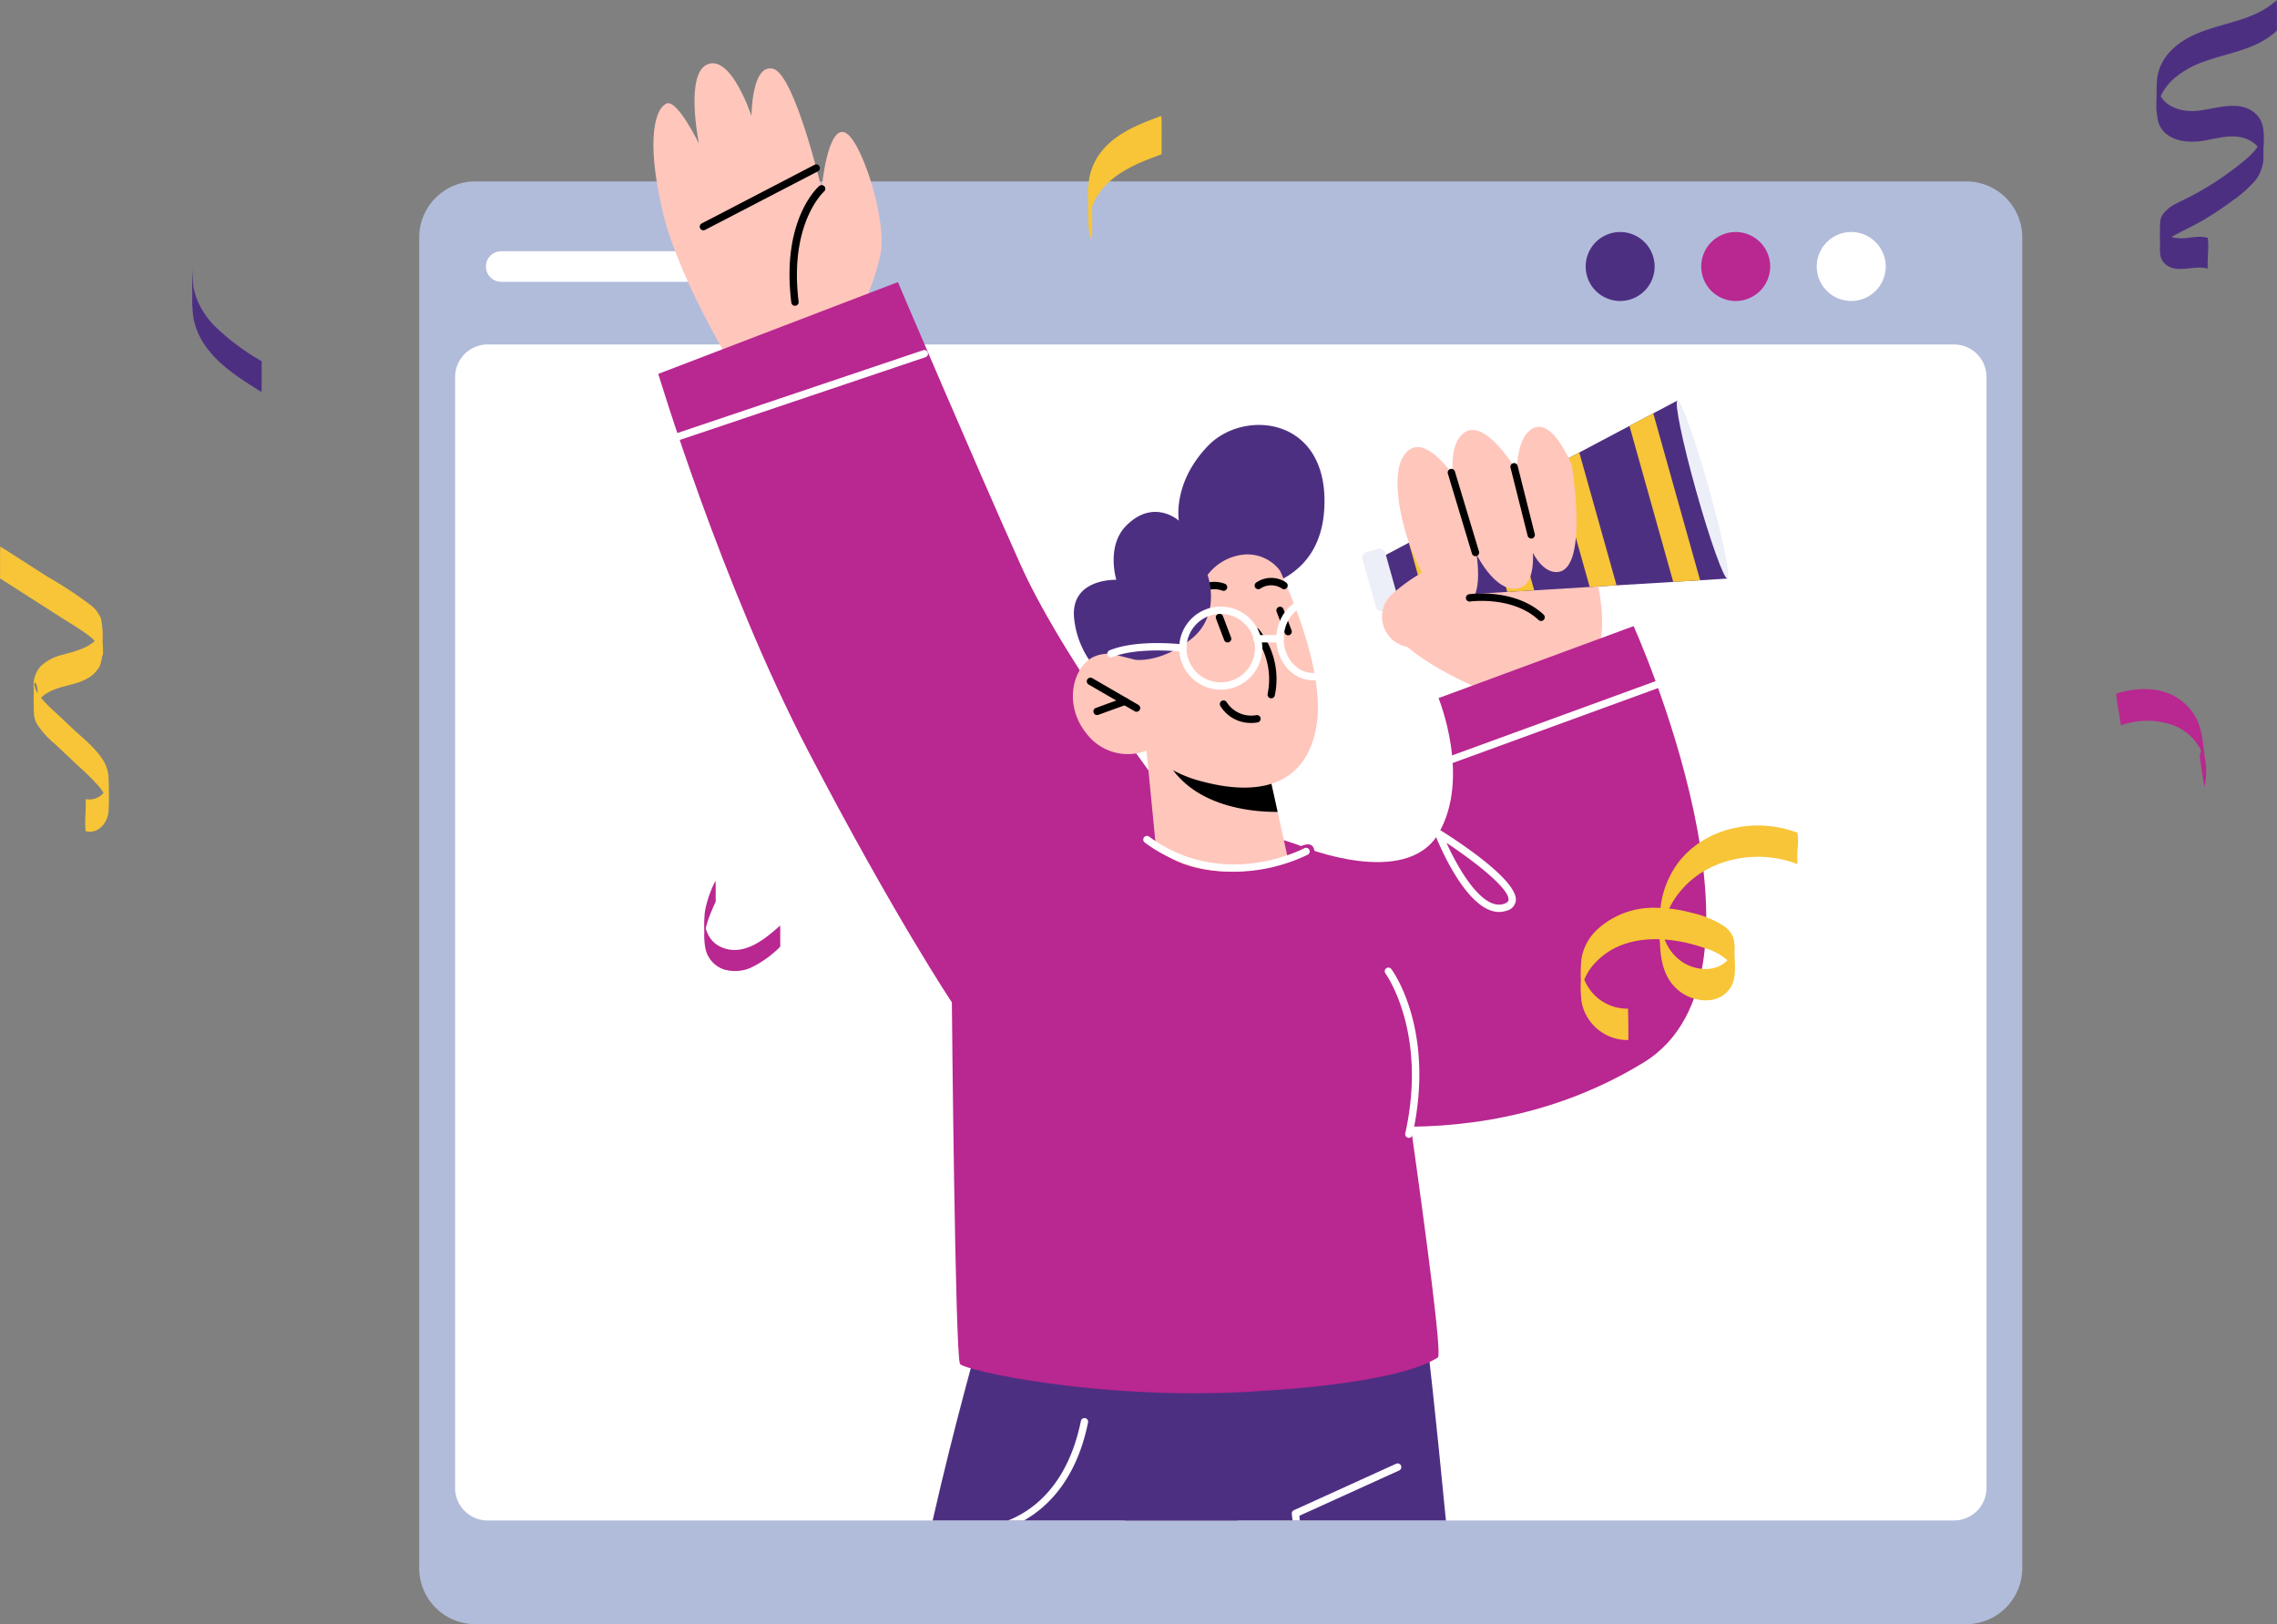 <svg xmlns="http://www.w3.org/2000/svg" width="329.76" height="235.21" viewBox="0 0 329.76 235.21">
  <rect x="0" y="0" width="329.76" height="235.21" fill="#808080" stroke="none"/>
  <g id="Group_3444" data-name="Group 3444" transform="translate(60.709 9.161)">
    <path id="Path_1684" data-name="Path 1684" d="M224.04,219.463H8.12A8.118,8.118,0,0,1,0,211.342V18.644A8.118,8.118,0,0,1,8.12,10.525H224.04a8.12,8.12,0,0,1,8.119,8.119v192.7a8.12,8.12,0,0,1-8.119,8.12" transform="translate(0.001 6.585)" fill="#b1bcda"/>
    <path id="Path_1685" data-name="Path 1685" d="M224.981,29.76v160.9a4.7,4.7,0,0,1-4.71,4.695H7.9A4.7,4.7,0,0,1,3.2,190.663V29.76A4.712,4.712,0,0,1,7.9,25.05H220.272a4.714,4.714,0,0,1,4.71,4.71" transform="translate(2 15.673)" fill="#fff"/>
    <path id="Path_1686" data-name="Path 1686" d="M113.9,20.028a4.993,4.993,0,1,1-4.994-4.994,4.994,4.994,0,0,1,4.994,4.994" transform="translate(65.018 9.407)" fill="#4d2f82"/>
    <path id="Path_1687" data-name="Path 1687" d="M134.487,20.028a4.993,4.993,0,1,1-4.994-4.994,4.994,4.994,0,0,1,4.994,4.994" transform="translate(77.898 9.407)" fill="#fff"/>
    <path id="Path_1688" data-name="Path 1688" d="M124.195,20.028a4.993,4.993,0,1,1-4.994-4.994,4.994,4.994,0,0,1,4.994,4.994" transform="translate(71.458 9.407)" fill="#b92790"/>
    <path id="Path_1689" data-name="Path 1689" d="M37,21.172H8.16a2.214,2.214,0,0,1,0-4.428H37a2.214,2.214,0,0,1,0,4.428" transform="translate(3.72 10.477)" fill="#fff"/>
    <path id="Path_1690" data-name="Path 1690" d="M109.369,139.874H62.85l.354-26.146h43.433s1.211,10.276,2.731,26.146" transform="translate(39.324 71.158)" fill="#4d2f82"/>
    <path id="Path_1691" data-name="Path 1691" d="M89.927,143.686H45.741C48.8,130.133,52.4,117.54,52.4,117.54l36.08-9.905Z" transform="translate(28.619 67.345)" fill="#4d2f82"/>
    <path id="Path_1692" data-name="Path 1692" d="M112.749,38.461s8.683,20.407,2.305,24.686a29.013,29.013,0,0,1-11.822,4.859S83.472,60.85,86.507,54.12c4.747-10.525,26.242-15.659,26.242-15.659" transform="translate(53.928 24.064)" fill="#ffc6bc"/>
    <path id="Path_1693" data-name="Path 1693" d="M34.383,47.328s-9.6-14.935-12.162-25.783-.987-15.114.569-15.72,4.677,5.828,4.677,5.828S25.336,1.391,28.772.125s6.3,7.535,6.3,7.535S35.066.019,38.194.8s7.033,17.379,7.033,17.379.788-8.779,3.214-8.206,6.186,12.541,5.365,17.338S49.754,38.32,49.754,38.32Z" transform="translate(13.054)" fill="#ffc6bc"/>
    <path id="Path_1694" data-name="Path 1694" d="M98.3,98.21S80.587,75.665,73.738,60.367,56,19.494,56,19.494L21.3,32.787S30.511,63.439,43.03,87.443,63.816,123.8,63.816,123.8s.473,51.425,1.182,52.37,19.993,5.235,41.648,4.035,26.377-4.271,27.56-4.979-8.975-68.09-8.975-68.09-9.92-8.7-26.928-8.923" transform="translate(13.326 12.197)" fill="#b92790"/>
    <path id="Path_1695" data-name="Path 1695" d="M33.777,28.332a.531.531,0,0,1-.527-.467c-1.481-11.957,3.815-16.686,4.041-16.881a.531.531,0,0,1,.7.8c-.05.046-5.088,4.6-3.682,15.948a.53.53,0,0,1-.463.592.423.423,0,0,1-.065,0" transform="translate(20.641 6.792)"/>
    <path id="Path_1696" data-name="Path 1696" d="M25.523,18.565a.531.531,0,0,1-.245-1l16.354-8.5a.532.532,0,0,1,.491.943L25.767,18.5a.525.525,0,0,1-.244.06" transform="translate(15.636 5.632)"/>
    <path id="Path_1697" data-name="Path 1697" d="M80.833,82s15.181,6.278,19.9-1.834,0-19.6,0-19.6l28.251-10.425s22.7,50.235,1.418,63.218c-26.526,16.182-55.467,6.283-55.467,6.283Z" transform="translate(46.889 31.37)" fill="#b92790"/>
    <path id="Path_1698" data-name="Path 1698" d="M73.009,65.864S79.621,77.236,91.4,72.157s-33.349,68.62-33.349,68.62l6.031-64.5Z" transform="translate(36.321 41.21)" fill="#b92790"/>
    <path id="Path_1699" data-name="Path 1699" d="M128.9,30.041l7.239,25.79-3.965.244-3.892.239-8.208.494-3.894.239-8.033.488-3.9.226-8.163.5-3.894.239-5.355.325-1.593-5.677,4.742-2.508,3.448-1.822,7.229-3.825,3.445-1.835,7.112-3.763,3.45-1.821,7.265-3.851,3.448-1.821Z" transform="translate(53.336 18.796)" fill="#4d2f82"/>
    <path id="Path_1700" data-name="Path 1700" d="M91.609,41.588l2.65,9.442-3.892.239-2.206-7.859Z" transform="translate(55.161 26.021)" fill="#f7c537"/>
    <path id="Path_1701" data-name="Path 1701" d="M98.173,38.106l4.037,14.382-3.9.224L94.729,39.942Z" transform="translate(59.27 23.843)" fill="#f7c537"/>
    <path id="Path_1702" data-name="Path 1702" d="M104.672,34.671l5.4,19.24-3.892.239-4.957-17.657Z" transform="translate(63.334 21.693)" fill="#f7c537"/>
    <path id="Path_1703" data-name="Path 1703" d="M111.262,31.182l6.787,24.179-3.892.241L107.814,33Z" transform="translate(67.457 19.51)" fill="#f7c537"/>
    <path id="Path_1704" data-name="Path 1704" d="M116.669,42.682c2,7.122,3.212,13.009,2.71,13.15s-2.531-5.518-4.529-12.64-3.212-13.009-2.71-13.15,2.53,5.518,4.529,12.64" transform="translate(70.093 18.795)" fill="#eceff7"/>
    <path id="Path_1705" data-name="Path 1705" d="M88.676,51.8l-1.632.458a.866.866,0,0,1-1.066-.6L84.051,44.8a.863.863,0,0,1,.6-1.066l1.632-.458a.864.864,0,0,1,1.066.6l1.926,6.864a.863.863,0,0,1-.6,1.066" transform="translate(52.568 27.054)" fill="#eceff7"/>
    <path id="Path_1706" data-name="Path 1706" d="M96.066,39.489s-5.238-8.606-8.127-3.881,2.7,22.087,8.416,21.574-.289-17.694-.289-17.694" transform="translate(54.53 21.393)" fill="#ffc6bc"/>
    <path id="Path_1707" data-name="Path 1707" d="M100.961,37.964s-5.238-8.606-8.127-3.882,2.7,22.088,8.416,21.576-.289-17.694-.289-17.694" transform="translate(57.593 20.438)" fill="#ffc6bc"/>
    <path id="Path_1708" data-name="Path 1708" d="M105.755,37.939s-3.269-8.294-6.5-4.61S98.279,53,103.34,53.413s2.416-15.473,2.416-15.473" transform="translate(61.16 20.263)" fill="#ffc6bc"/>
    <path id="Path_1709" data-name="Path 1709" d="M95.643,48.779a.532.532,0,0,1-.509-.377l-3.487-11.58a.532.532,0,1,1,1.018-.309l3.487,11.58a.532.532,0,0,1-.356.663.552.552,0,0,1-.153.023" transform="translate(57.328 22.61)"/>
    <path id="Path_1710" data-name="Path 1710" d="M100.225,46.559a.532.532,0,0,1-.515-.4l-2.489-9.9A.532.532,0,0,1,98.251,36l2.489,9.9a.532.532,0,0,1-.385.645.518.518,0,0,1-.13.016" transform="translate(60.819 22.272)"/>
    <path id="Path_1711" data-name="Path 1711" d="M86.722,55.056a4.412,4.412,0,0,0,6.87.08c3.4-4.131,7.47-10,3.724-10.58-3.438-.533-7.353,2.126-9.991,4.4a4.427,4.427,0,0,0-.6,6.1" transform="translate(53.668 27.834)" fill="#ffc6bc"/>
    <path id="Path_1712" data-name="Path 1712" d="M104.132,51.211a.528.528,0,0,1-.363-.143c-3.778-3.513-9.86-2.676-9.918-2.673a.52.52,0,0,1-.6-.45.531.531,0,0,1,.45-.6c.271-.037,6.647-.91,10.8,2.947a.532.532,0,0,1-.363.92" transform="translate(58.34 29.553)"/>
    <path id="Path_1713" data-name="Path 1713" d="M93.266,125.754,78.83,132.308c.013.177.044.4.072.68H77.84c-.06-.59-.1-.915-.1-.945a.523.523,0,0,1,.309-.546l14.779-6.717a.535.535,0,1,1,.442.974" transform="translate(48.635 78.044)" fill="#fff"/>
    <path id="Path_1714" data-name="Path 1714" d="M64.041,121.342c-1.668,8.208-5.831,12.224-9.271,14.173H52.452c3.367-1.314,8.608-4.872,10.556-14.394a.529.529,0,1,1,1.034.221" transform="translate(32.818 75.517)" fill="#fff"/>
    <path id="Path_1715" data-name="Path 1715" d="M99.776,80.185c-4.866,0-9.068-10.694-9.257-11.181a.53.53,0,0,1,.775-.642c1.884,1.17,11.261,7.16,10.908,10.211a1.73,1.73,0,0,1-1.353,1.434,3.339,3.339,0,0,1-1.075.179m-7.607-10c1.715,3.793,5.222,9.874,8.34,8.816.6-.2.629-.463.639-.549.18-1.567-4.752-5.483-8.979-8.267" transform="translate(56.614 42.722)" fill="#fff"/>
    <path id="Path_1716" data-name="Path 1716" d="M92.253,66.887a.531.531,0,0,1-.182-1.031l29.6-10.8a.53.53,0,1,1,.364,1l-29.6,10.8a.552.552,0,0,1-.182.033" transform="translate(57.388 34.425)" fill="#fff"/>
    <path id="Path_1717" data-name="Path 1717" d="M23.306,38.6a.532.532,0,0,1-.171-1.036L58.723,25.576a.532.532,0,1,1,.34,1.008L23.475,38.574a.55.55,0,0,1-.169.028" transform="translate(14.249 15.986)" fill="#fff"/>
    <path id="Path_1718" data-name="Path 1718" d="M89.5,105.214a.57.57,0,0,1-.115-.013.533.533,0,0,1-.4-.634c3.25-14.647-2.8-23.072-2.863-23.156a.531.531,0,1,1,.854-.631c.262.353,6.408,8.866,3.048,24.018a.533.533,0,0,1-.519.416" transform="translate(53.819 50.408)" fill="#fff"/>
    <path id="Path_1719" data-name="Path 1719" d="M80.782,56.323s13.061.624,13.8-11.9c.788-13.337-11.55-14.615-16.79-9.222s-4.271,10.876-4.271,10.876-3.651-3.292-7.636.751c-2.923,2.967-1.414,7.818-1.414,7.818s-6.737-.258-6.109,5.623a13.131,13.131,0,0,0,4.835,8.87Z" transform="translate(36.49 20.159)" fill="#4d2f82"/>
    <path id="Path_1720" data-name="Path 1720" d="M64.791,61.233l1.357,13.878s2.894,3.746,11.077,3.611c6.1-.1,8.088-1.674,8.088-1.674L83.782,70.1l-1.5-6.774L67.3,61.537Z" transform="translate(40.539 38.313)" fill="#ffc6bc"/>
    <path id="Path_1721" data-name="Path 1721" d="M66.337,61.42a4.552,4.552,0,0,0,.535,1.3c3.783,6.63,12.42,7.294,15.943,7.265l-1.5-6.773Z" transform="translate(41.506 38.43)"/>
    <path id="Path_1722" data-name="Path 1722" d="M86.384,44.567s8.987,16.689,7.06,26.637-10.912,9.148-16.367,7.7a17.6,17.6,0,0,1-8.184-4.493,7.5,7.5,0,0,1-8.5-2.245c-3.692-4.334-2.087-9.79.641-11.233s6.259.322,6.259.322l-3.048-4.815s8.985-26.476,22.143-11.874" transform="translate(36.434 25.136)" fill="#ffc6bc"/>
    <path id="Path_1723" data-name="Path 1723" d="M66.685,59.673a.547.547,0,0,1-.267-.072l-6.693-3.885a.532.532,0,0,1,.533-.92l6.695,3.885a.532.532,0,0,1-.268.992" transform="translate(37.204 34.241)"/>
    <path id="Path_1724" data-name="Path 1724" d="M60.6,59.036A.532.532,0,0,1,60.418,58l4.014-1.461a.532.532,0,0,1,.364,1L60.782,59a.552.552,0,0,1-.182.033" transform="translate(37.583 35.358)"/>
    <path id="Path_1725" data-name="Path 1725" d="M69.009,49.236a.541.541,0,0,1-.281-.081.53.53,0,0,1-.167-.733,4.285,4.285,0,0,1,5.287-1.941.531.531,0,0,1-.41.98,3.233,3.233,0,0,0-3.978,1.527.533.533,0,0,1-.45.249" transform="translate(42.846 28.904)"/>
    <path id="Path_1726" data-name="Path 1726" d="M78.685,47.489a.54.54,0,0,1-.3-.091,2.808,2.808,0,0,0-3.116-.013.525.525,0,0,1-.743-.115.531.531,0,0,1,.115-.741,3.831,3.831,0,0,1,4.337-.013.533.533,0,0,1-.3.974" transform="translate(46.568 28.681)"/>
    <path id="Path_1727" data-name="Path 1727" d="M76.944,60.487a.547.547,0,0,1-.1-.01.531.531,0,0,1-.419-.624,10.523,10.523,0,0,0-2.05-8.647.532.532,0,1,1,.785-.717,11.453,11.453,0,0,1,2.307,9.567.53.53,0,0,1-.52.431" transform="translate(46.447 31.482)"/>
    <path id="Path_1728" data-name="Path 1728" d="M78.068,52.561a.532.532,0,0,1-.5-.343l-1.179-3.1a.532.532,0,0,1,.993-.379l1.18,3.1a.533.533,0,0,1-.309.686.544.544,0,0,1-.189.034" transform="translate(47.776 30.283)"/>
    <path id="Path_1729" data-name="Path 1729" d="M72.677,53.2a.53.53,0,0,1-.5-.343L71,49.754a.532.532,0,0,1,.995-.379l1.18,3.1a.532.532,0,0,1-.5.72" transform="translate(44.401 30.68)"/>
    <path id="Path_1730" data-name="Path 1730" d="M87.256,49.945a5.886,5.886,0,0,0-5.244-2.328,7.524,7.524,0,0,0-5.248,2.951s2.089,5.682-2.315,9.24-8.133,3.047-8.133,3.047l-3.534-.883-2.993-4.745,8.837-11.612,12.126-8,7.094,5.277Z" transform="translate(37.408 23.536)" fill="#4d2f82"/>
    <path id="Path_1731" data-name="Path 1731" d="M75.9,60.019a5.118,5.118,0,0,1-4.5-2.458.532.532,0,0,1,.915-.543A4.212,4.212,0,0,0,76.578,58.9a.532.532,0,1,1,.2,1.044,4.587,4.587,0,0,1-.883.078" transform="translate(44.628 35.513)"/>
    <path id="Path_1732" data-name="Path 1732" d="M81.667,59.6c-2.928,0-5.311-2.7-5.311-6.018s2.383-6.018,5.311-6.018,5.311,2.7,5.311,6.018S84.595,59.6,81.667,59.6m0-10.973c-2.341,0-4.246,2.222-4.246,4.955s1.905,4.955,4.246,4.955,4.248-2.222,4.248-4.955-1.905-4.955-4.248-4.955" transform="translate(47.775 29.761)" fill="#fff"/>
    <path id="Path_1733" data-name="Path 1733" d="M73.721,60.435a6.017,6.017,0,1,1,6.018-6.017,6.024,6.024,0,0,1-6.018,6.017m0-10.972a4.954,4.954,0,1,0,4.955,4.955,4.959,4.959,0,0,0-4.955-4.955" transform="translate(42.361 30.283)" fill="#fff"/>
    <path id="Path_1734" data-name="Path 1734" d="M78.18,52H74.825a.532.532,0,1,1,0-1.063H78.18a.532.532,0,1,1,0,1.063" transform="translate(46.484 31.872)" fill="#fff"/>
    <path id="Path_1735" data-name="Path 1735" d="M61.834,53.722a.532.532,0,0,1-.2-1.026c4.05-1.632,10.4-.873,10.669-.84a.532.532,0,0,1-.13,1.055c-.062-.007-6.348-.754-10.143.772a.538.538,0,0,1-.2.039" transform="translate(38.356 32.317)" fill="#fff"/>
    <path id="Path_1736" data-name="Path 1736" d="M77.574,74.017A21.321,21.321,0,0,1,64.72,69.788a.531.531,0,1,1,.629-.857c10.756,7.9,22.356,1.743,22.473,1.681a.531.531,0,0,1,.509.933,24.866,24.866,0,0,1-10.757,2.471" transform="translate(40.358 43.065)" fill="#fff"/>
    <rect id="Rectangle_1328" data-name="Rectangle 1328" width="232.159" height="226.048" fill="none"/>
    <g id="Group_3446" data-name="Group 3446" transform="translate(-60.71 -9.161)">
      <path id="Path_1737" data-name="Path 1737" d="M339.573,193a6.721,6.721,0,0,1-6.02-3.5,6.424,6.424,0,0,1-.623-1.538c-.036-.141-.061-.285-.093-.427-.14-.595-.051-1.714-.05,1.289,0,2.939-.038,1.519.172.731a7.584,7.584,0,0,1,1.779-3.134c4.086-4.454,10.869-4.008,16.085-2.134a7.9,7.9,0,0,1,3.34,1.917,3.877,3.877,0,0,1,.756,1.525q0-.933,0-1.866.156-2.836-.013-1.766c-.037.13-.053.266-.092.4a3.575,3.575,0,0,1-.382.848c-1.411,2.294-4.48,2.322-6.628,1.129a6.606,6.606,0,0,1-2.633-2.781,8.465,8.465,0,0,1-.671-1.8,9.937,9.937,0,0,1-.2-1c-.024-.167-.044-.336-.06-.5-.191-2.039-.15,4.346-.03,2.875a12.879,12.879,0,0,1,2.9-7.256c4.035-4.882,11.2-6.176,16.977-3.953a18.752,18.752,0,0,1,.023-2.266,9.854,9.854,0,0,0-.023-2.266c-5.9-2.27-13.225-.864-17.21,4.242a13.474,13.474,0,0,0-2.7,8.53c-.021,3.446-.317,7.437,2.549,9.95,2.085,1.828,5.824,2.357,7.591-.191,1.029-1.485.661-3.651.651-5.331a5.74,5.74,0,0,0-.213-2.113,3.783,3.783,0,0,0-1.378-1.621,14.248,14.248,0,0,0-4.521-1.851,20.144,20.144,0,0,0-5.233-.748,11.987,11.987,0,0,0-8.645,3.247,7.487,7.487,0,0,0-2.162,4.046,20.52,20.52,0,0,0-.1,3.148,18.488,18.488,0,0,0,.113,3.239,6.779,6.779,0,0,0,6.736,5.467c.09,0-.022-4.532,0-4.533" transform="translate(-103.773 -46.926)" fill="#f7c537"/>
      <path id="Path_1738" data-name="Path 1738" d="M522.416,0c-4.337,4.085-11.368,3.057-15.471,7.5a6.908,6.908,0,0,0-1.866,3.867,30.143,30.143,0,0,0-.051,3.326,10.388,10.388,0,0,0,.191,2.885c.83,2.8,4.084,3.216,6.543,2.807,1.884-.313,3.861-.952,5.768-.432a4.469,4.469,0,0,1,1.835.99c1.425,1.3,1.013,4.134,1.073-1.246q.008-.326.016-.651c-.18,2.17-2.016,3.658-3.607,4.91a45.124,45.124,0,0,1-5.993,3.99c-.961.534-1.957.995-2.934,1.5a5.081,5.081,0,0,0-2.057,1.665,2.266,2.266,0,0,0-.328.969,26.6,26.6,0,0,0-.028,2.934c0,.969-.178,2.155.5,2.956,1.623,1.91,4.384.319,6.414.934-.068-.02.022-2.043.022-2.225a11.446,11.446,0,0,0-.022-2.225c-1.519-.46-3,.237-4.525.011a2.493,2.493,0,0,1-2.364-2.188v4.292c.078-1.265,1.277-2.085,2.294-2.623,1.37-.725,2.767-1.375,4.1-2.167a45.132,45.132,0,0,0,4.032-2.693,17.531,17.531,0,0,0,3.395-3.013,5.74,5.74,0,0,0,1.117-3.912c.01-1.7.411-3.957-.816-5.368-2.13-2.449-5.628-1.177-8.323-.793-2.8.4-6.039-.623-6.282-3.869,0,.1.007.2.011.3q-.205,5.19.045,3.13c.015-.084.03-.168.045-.252a6.12,6.12,0,0,1,.2-.74,6.876,6.876,0,0,1,.6-1.3,8.062,8.062,0,0,1,1.61-1.929,13.585,13.585,0,0,1,4.508-2.485c3.548-1.264,7.487-1.714,10.34-4.4a3.1,3.1,0,0,0,.016-.651c.005-.524.007-1.05.007-1.574s0-1.049-.007-1.573A2.69,2.69,0,0,1,522.416,0" transform="translate(-192.681)" fill="#4d2f82"/>
      <path id="Path_1739" data-name="Path 1739" d="M.033,124.9l8.719,5.581c1.322.847,2.708,1.638,3.963,2.583a6.89,6.89,0,0,1,1.355,1.284,3.8,3.8,0,0,1,.461.759,2.961,2.961,0,0,1,.149.412q.433,1.92.084-3.068c.005-.226.011-.453.016-.679-.266,2.836-3.409,3.532-5.655,4.157a7.132,7.132,0,0,0-3.215,1.653,4.142,4.142,0,0,0-1.017,3.306c-.007,1.134-.024,2.274.014,3.407a3.622,3.622,0,0,0,.422,1.639,12.606,12.606,0,0,0,2.679,2.97l3.386,3.2a32.22,32.22,0,0,1,2.957,2.939,6.4,6.4,0,0,1,1.087,1.839,7.451,7.451,0,0,1,.256,1.059q-.006-1.778-.013-3.557l-.051.266a5.162,5.162,0,0,1-.167.521,2.708,2.708,0,0,1-3.061,1.676c.057.015-.023,2.135-.023,2.32a13.388,13.388,0,0,0,.023,2.32c1.862.48,3.23-1.257,3.323-2.951.084-1.526.051-3.08.006-4.608a5.335,5.335,0,0,0-.834-2.768c-1.146-1.813-3.011-3.228-4.554-4.688l-2.335-2.208a17.03,17.03,0,0,1-2.341-2.426,4.389,4.389,0,0,1-.592-1.116c-.547-1.636,1.159-.519-.111,3.167.049-.145.07-.293.124-.44a4.154,4.154,0,0,1,1.869-2.024c1.771-1.048,3.954-1.03,5.728-2.067a4.536,4.536,0,0,0,1.75-1.738,6.683,6.683,0,0,0,.37-3.145,12.562,12.562,0,0,0-.159-3.7,4.638,4.638,0,0,0-1.557-2.057,61.49,61.49,0,0,0-6.245-4.1L.033,120.257c.016.011-.017.771-.016.68-.006.546-.007,1.093-.007,1.64s0,1.094.007,1.64c0,.1-.047.638.016.679" transform="translate(0 -41.124)" fill="#f7c537"/>
      <path id="Path_1740" data-name="Path 1740" d="M12.02,59.17a31.936,31.936,0,0,0-.091,3.637,22.143,22.143,0,0,0,.118,3.223,10.222,10.222,0,0,0,1.8,4.331c2.033,2.894,5.162,4.8,8.1,6.648-.015-.01.017-.745.016-.656q.009-.792.007-1.584c0-.528,0-1.056-.007-1.585,0-.091.045-.618-.016-.656A33.456,33.456,0,0,1,15,67.292a12.271,12.271,0,0,1-2.152-3.139,9.7,9.7,0,0,1-.656-1.879,8.659,8.659,0,0,1-.17-.936c-.022-.186-.034-.372-.05-.558q-.13,5.264.013,3.272.012-.2.039-.4a20.022,20.022,0,0,0,.022-2.24,20.376,20.376,0,0,1-.022-2.241" transform="translate(15.928 -20.234)" fill="#4d2f82"/>
      <path id="Path_1741" data-name="Path 1741" d="M329.09,129.791c-3.249,1.181-6.81,2.551-8.911,5.46a8.462,8.462,0,0,0-1.64,4.49c-.1,1.96-.084,3.961,0,5.922a6.346,6.346,0,0,0,.5,2.258,3.935,3.935,0,0,1,.019-.815c.007-.656.009-1.312.009-1.968s0-1.312-.009-1.968a2.649,2.649,0,0,0-.019-.815,6.121,6.121,0,0,1-.329-.972c-.036-.15-.066-.3-.091-.453-.014-.091-.026-.182-.036-.274q-.259-2.4-.022,4.451a8.1,8.1,0,0,1,.453-2.1,9.175,9.175,0,0,1,2.239-3.422c2.169-2.1,5.054-3.216,7.844-4.23a6.461,6.461,0,0,0,.02-.815q.01-.983.008-1.968c0-.656,0-1.312-.008-1.968,0-.086-.043-.807-.02-.815" transform="translate(-160.894 -113.001)" fill="#f7c537"/>
      <path id="Path_1742" data-name="Path 1742" d="M496.8,156.907a11.182,11.182,0,0,1,8.008.147,7.535,7.535,0,0,1,4.083,4.668c.04.136.076.274.108.413.012.054.022.109.034.163q.209,1.122-.263-1.848-.386-2.956-.278-1.9a8.4,8.4,0,0,1,.027.918,7.773,7.773,0,0,1-.288,1.81,2.725,2.725,0,0,0,.081.673q.11.811.228,1.621c.078.54.157,1.08.241,1.619a2.393,2.393,0,0,1,.113.669,10.018,10.018,0,0,0,.08-4.208c-.271-1.96-.363-4.122-1.32-5.909a7.984,7.984,0,0,0-6.025-4,12.681,12.681,0,0,0-5.494.578,21.718,21.718,0,0,0,.309,2.295c.024.172.393,2.275.355,2.287" transform="translate(-189.654 -51.859)" fill="#b92790"/>
      <path id="Path_1743" data-name="Path 1743" d="M156.631,193.811a16.132,16.132,0,0,0-1.545,4.466,20.792,20.792,0,0,0-.086,2.955,10.106,10.106,0,0,0,.179,2.481,4.07,4.07,0,0,0,2.68,2.961,5.729,5.729,0,0,0,3.9-.264,15.451,15.451,0,0,0,4.228-3.026,2.152,2.152,0,0,0,.011-.452q0-.545,0-1.09t0-1.09a1.889,1.889,0,0,1-.011-.451c-2.252,2.031-5.326,4.561-8.557,3.126a3.789,3.789,0,0,1-1.669-1.44,4.547,4.547,0,0,1-.5-1.091c-.209-.667-.23-2.523-.231-.072,0,2.5.036.555.178-.1a11.893,11.893,0,0,1,.362-1.274,25.826,25.826,0,0,1,1.067-2.553,1.758,1.758,0,0,0,.011-.451c0-.364,0-.727,0-1.091s0-.726,0-1.09a1.564,1.564,0,0,1-.011-.451" transform="translate(-53 -66.276)" fill="#b92790"/>
    </g>
  </g>
</svg>
